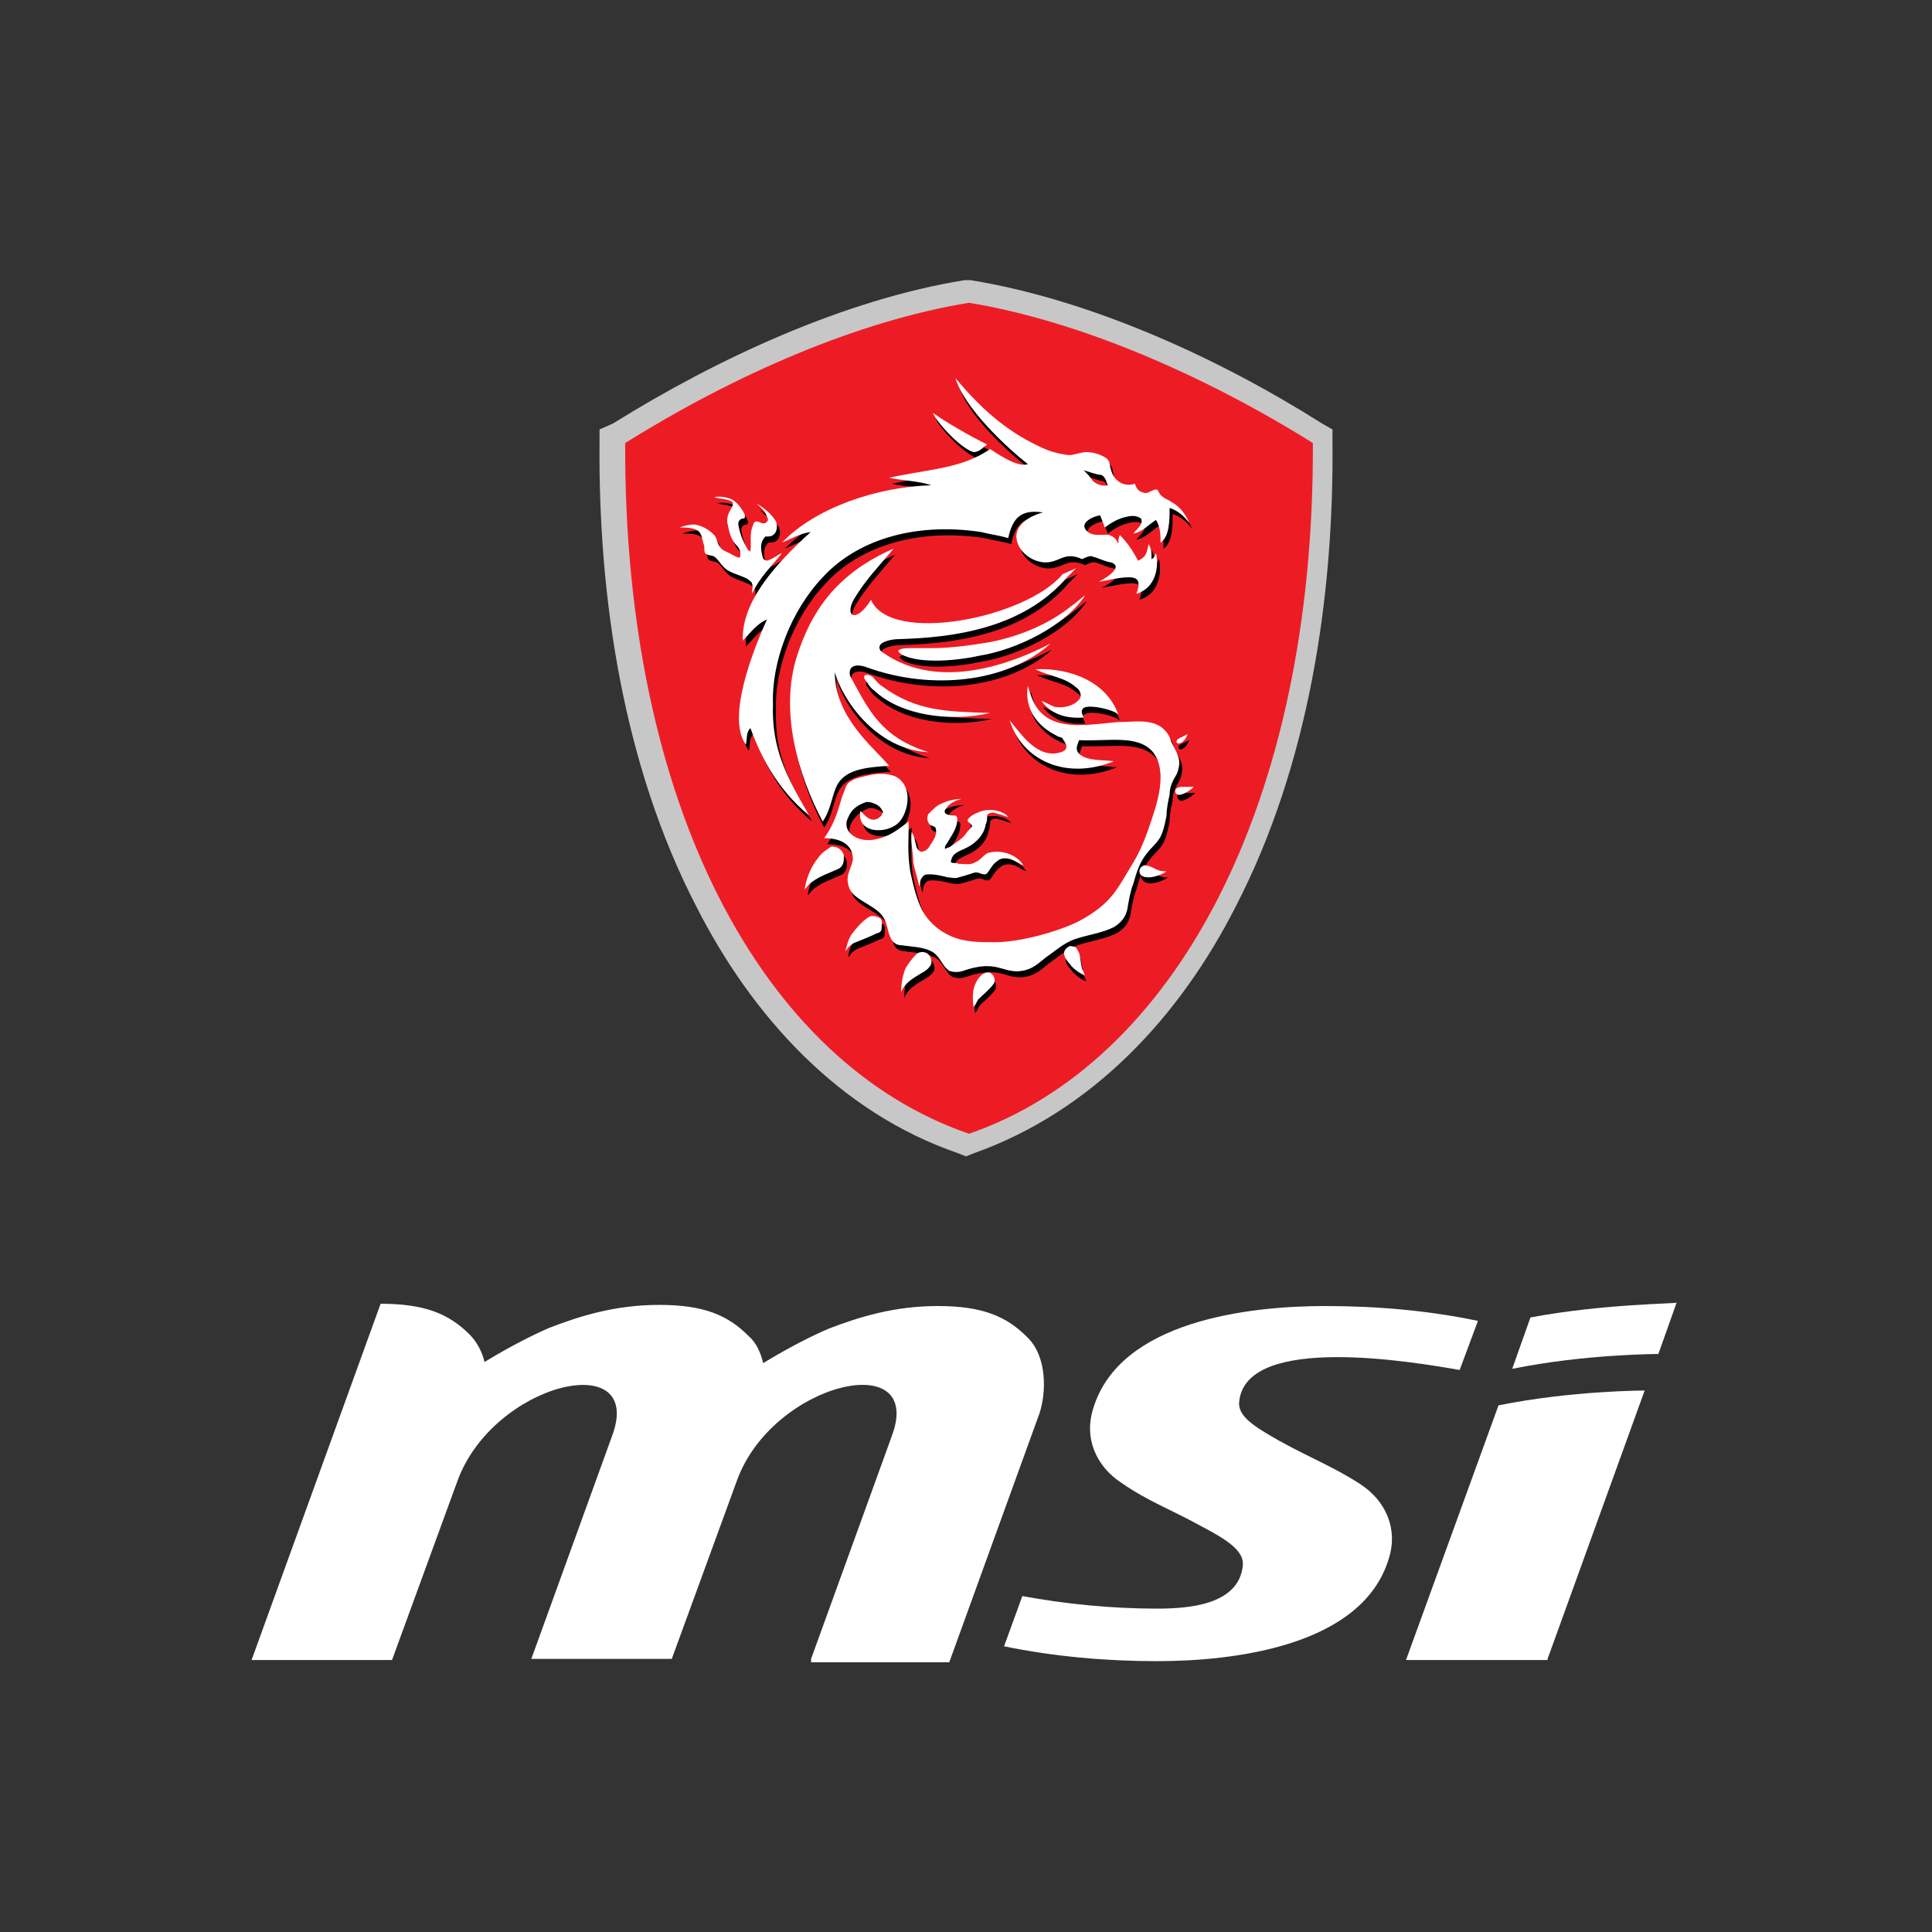 <?xml version="1.0" encoding="UTF-8" standalone="no"?>
<!-- Created with Inkscape (http://www.inkscape.org/) -->

<svg
   width="200mm"
   height="200mm"
   viewBox="0 0 200 200"
   version="1.1"
   id="svg1222"
   inkscape:version="1.1 (c68e22c387, 2021-05-23)"
   sodipodi:docname="MSI.svg"
   xmlns:inkscape="http://www.inkscape.org/namespaces/inkscape"
   xmlns:sodipodi="http://sodipodi.sourceforge.net/DTD/sodipodi-0.dtd"
   xmlns="http://www.w3.org/2000/svg"
   xmlns:svg="http://www.w3.org/2000/svg">
  <rect x="0" y="0" width="200" height="200" fill="#333333" stroke="none"/>
  <sodipodi:namedview
     inkscape:zoom="0.64"
     inkscape:cx="102.34375"
     inkscape:cy="653.90625"
     inkscape:window-width="1920"
     inkscape:window-height="1017"
     inkscape:window-x="-8"
     inkscape:window-y="-8"
     inkscape:window-maximized="1"
     inkscape:current-layer="layer1"
     pagecolor="#000000"
     inkscape:pageopacity="0"
     bordercolor="#ffffff"
     borderopacity="1"
     id="namedview2357"
     inkscape:pageshadow="2"
     inkscape:pagecheckerboard="0"
     inkscape:document-units="mm" />
  <defs
     id="defs2359" />
  <g
     inkscape:label="Capa 1"
     inkscape:groupmode="layer"
     id="layer1">
    <g
       id="g839"
       transform="matrix(0.106,0,0,0.106,-10.08,97.879)"
       style="fill:#ffffff">
      <path
         class="st0"
         d="m 1606.476,696.665 94.787,-262.059 c 0,0 -71.369,0 -142.738,14.497 l -90.327,248.677 h 138.278 z m -16.727,-333.428 -17.842,50.182 c 71.369,-14.497 142.739,-14.497 142.739,-14.497 l 17.842,-50.182 c 0,1.115 -71.369,1.115 -142.739,14.497 z"
         id="path4-3"
         inkscape:connector-curvature="0"
         style="clip-rule:evenodd;fill:#ffffff;fill-rule:evenodd;stroke-width:11.152"
         inkscape:export-filename="G:\Users\suitedoalex\sites\msi-logo-7.png"
         inkscape:export-xdpi="161.94522"
         inkscape:export-ydpi="161.94522" />
      <path
         class="st0"
         d="m 1093.509,635.332 c 42.376,7.806 86.981,12.267 131.587,12.267 30.109,0 79.175,-3.345 83.636,-41.26 2.23,-14.497 -14.497,-25.648 -40.145,-39.03 -30.109,-16.727 -52.412,-24.533 -78.06,-42.376 -25.648,-16.727 -36.8,-44.606 -27.879,-72.484 25.648,-85.866 151.66,-100.363 226.375,-100.363 51.297,0 101.478,4.461 149.429,14.497 l -17.842,47.951 c -44.606,-7.806 -207.417,-35.685 -215.223,30.109 -2.23,14.497 13.382,24.533 39.03,39.03 30.109,16.727 53.527,25.648 79.175,42.376 25.648,16.727 36.8,44.606 27.878,72.484 -25.648,85.866 -151.66,100.363 -226.374,100.363 -50.181,0 -100.363,-4.461 -149.429,-14.497 z"
         id="path6"
         inkscape:connector-curvature="0"
         style="clip-rule:evenodd;fill:#ffffff;fill-rule:evenodd;stroke-width:11.152"
         inkscape:export-filename="G:\Users\suitedoalex\sites\msi-logo-7.png"
         inkscape:export-xdpi="161.94522"
         inkscape:export-ydpi="161.94522" />
      <path
         class="st0"
         d="m 887.207,696.665 79.175,-218.568 c 31.224,-85.866 -117.09,-51.297 -151.66,44.606 l -63.563,173.963 v 0 H 613.996 L 693.172,478.096 C 724.396,392.23 576.082,426.799 541.512,523.817 L 477.949,697.78 H 340.786 L 466.797,349.854 c 43.491,0 66.909,10.036 86.981,30.109 6.691,6.691 12.267,16.727 14.497,26.763 25.648,-15.612 47.951,-26.763 63.563,-33.454 28.994,-11.151 63.563,-22.303 107.054,-22.303 43.491,0 66.909,10.036 86.981,30.109 7.806,6.691 12.267,16.727 14.497,26.763 25.648,-15.612 47.951,-26.763 63.563,-33.454 28.994,-11.151 63.563,-22.303 107.054,-22.303 43.491,0 66.909,10.036 86.981,30.109 20.073,18.957 18.957,54.642 12.267,74.715 l -88.097,243.102 H 887.207 Z"
         id="path8"
         inkscape:connector-curvature="0"
         style="clip-rule:evenodd;fill:#ffffff;fill-rule:evenodd;stroke-width:11.152"
         inkscape:export-filename="G:\Users\suitedoalex\sites\msi-logo-7.png"
         inkscape:export-xdpi="161.94522"
         inkscape:export-ydpi="161.94522" />
    </g>
    <g
       id="g834"
       transform="matrix(0.14,0,0,0.14,100.845,0.63)">
      <path
         class="st1"
         d="M -266.968,308.594 C -190.023,260.643 -96.351,217.152 -7.139,202.655 h 2.23 2.23 C 86.533,217.152 181.32,260.643 257.15,308.594 l 7.806,4.461 v 8.921 C 266.071,437.951 247.114,561.732 193.587,665.441 152.326,746.846 87.648,817.1 -0.449,848.324 l -5.576,2.23 -5.576,-2.23 C -99.696,818.215 -164.375,746.846 -205.635,665.441 -259.162,561.732 -278.12,437.951 -277.004,321.976 v -8.921 z"
         id="path10"
         inkscape:connector-curvature="0"
         style="clip-rule:evenodd;fill:#c7c7c7;fill-opacity:1;fill-rule:evenodd;stroke-width:11.152"
         inkscape:export-filename="G:\Users\suitedoalex\sites\msi-logo-5.png"
         inkscape:export-xdpi="415.78848"
         inkscape:export-ydpi="415.78848" />
      <path
         class="st2"
         d="m -258.047,323.091 c 80.29,-50.182 171.732,-90.327 254.253,-103.708 v 0 0 0 0 c 81.406,13.382 173.963,53.527 254.253,103.708 1.115,267.635 -102.593,458.325 -254.253,510.736 v 0 0 0 0 C -156.569,781.416 -259.162,590.726 -258.047,323.091 Z"
         id="path12"
         inkscape:connector-curvature="0"
         style="clip-rule:evenodd;fill:#ed1c24;fill-rule:evenodd;stroke-width:11.152"
         inkscape:export-filename="G:\Users\suitedoalex\sites\msi-logo-5.png"
         inkscape:export-xdpi="415.78848"
         inkscape:export-ydpi="415.78848" />
      <path
         class="st0"
         d="m 69.806,426.799 c -33.454,39.03 -86.981,44.606 -123.781,45.721 -4.461,0 -12.267,1.115 -14.497,4.461 -1.115,2.23 0,4.461 2.23,5.576 41.26,28.994 95.902,7.806 123.781,-6.691 -32.339,28.994 -88.096,34.569 -134.933,17.842 -5.576,-2.23 -10.036,-2.23 -12.267,0 -1.115,1.115 -2.23,4.461 0,7.806 13.382,24.533 22.303,43.491 56.872,54.642 -39.03,-2.23 -63.563,-39.03 -69.139,-59.103 0,33.454 28.994,55.757 40.145,69.139 -15.612,1.115 -31.224,2.23 -37.915,13.382 -4.461,7.806 -4.461,17.842 -11.151,27.879 -17.842,-33.454 -32.339,-81.406 -18.957,-122.666 10.036,-31.224 27.879,-60.218 71.369,-79.175 -11.151,13.382 -20.073,22.303 -28.994,36.8 -7.806,13.382 1.115,18.957 12.267,1.115 14.497,33.454 114.86,13.382 141.623,-18.957 l 10.036,-4.461 z M 6.242,721.198 c 1.115,-1.115 3.345,-2.23 5.576,-2.23 4.461,1.115 5.576,6.691 3.345,8.921 -3.345,4.46 -7.806,7.806 -11.151,11.151 -1.115,2.23 -2.23,4.461 -3.345,5.576 v 0 c -1.115,-7.806 -1.115,-16.727 5.576,-23.418 z m -46.836,-15.612 c 2.23,-2.23 6.691,-2.23 8.921,0 2.23,2.23 3.345,6.691 1.115,8.921 -2.23,3.345 -5.576,4.461 -8.921,6.691 -5.576,3.345 -10.036,6.691 -12.267,12.267 0,-6.691 1.115,-12.267 3.345,-17.842 2.23,-3.345 4.461,-6.691 7.806,-10.036 z m 111.514,-5.576 c 1.115,-1.115 3.345,0 4.461,0 2.23,1.115 2.23,3.345 3.345,4.461 1.115,4.461 1.115,7.806 2.23,12.267 1.115,1.115 1.115,3.345 2.23,4.461 -3.345,-1.115 -6.691,-3.345 -10.036,-6.691 -2.23,-3.345 -5.576,-5.576 -5.576,-10.036 0,-1.115 1.115,-3.345 3.345,-4.461 z M -75.163,677.707 c 2.23,-1.115 5.576,0 7.806,1.115 2.23,2.23 1.115,4.461 1.115,7.806 0,2.23 -2.23,3.345 -3.345,3.345 -4.461,2.23 -10.036,4.461 -15.612,6.691 -3.345,1.115 -5.576,3.345 -7.806,6.691 0,-4.461 2.23,-8.921 4.461,-12.267 2.23,-4.461 6.691,-10.036 13.382,-13.382 z M 123.333,644.253 c 0,-2.23 1.115,-3.345 3.345,-4.461 4.461,0 6.691,2.23 10.036,3.345 2.23,1.115 4.461,1.115 6.691,1.115 -3.345,2.23 -8.921,4.461 -13.382,4.461 -2.23,0 -5.576,-1.115 -6.691,-4.461 z M -104.157,626.41 c 1.115,-1.115 3.345,0 4.461,0 3.345,1.115 5.576,4.461 5.576,6.691 0,3.345 0,6.691 -3.345,8.921 -6.691,3.345 -14.497,5.576 -20.073,10.036 -2.23,1.115 -3.345,3.345 -5.576,5.576 1.115,-7.806 4.461,-16.727 10.036,-23.418 1.115,-3.345 5.576,-5.576 8.921,-7.806 z m 82.521,-32.339 c 4.461,-2.23 10.036,-3.345 14.497,-3.345 -4.461,1.115 -8.921,3.345 -11.151,6.691 -1.115,1.115 -2.23,3.345 0,4.461 2.23,1.115 4.461,1.115 6.691,1.115 2.23,1.115 1.115,3.345 1.115,5.576 -1.115,5.576 -4.461,10.036 -7.806,15.612 -1.115,1.115 -1.115,2.23 -1.115,3.345 1.115,0 2.23,-1.115 3.345,-1.115 4.461,-3.345 8.921,-5.576 12.267,-10.036 1.115,-2.23 3.345,-3.345 4.461,-5.576 0,-2.23 -3.345,-2.23 -3.345,-4.461 1.115,-2.23 4.461,-4.461 7.806,-5.576 6.691,-3.345 17.842,-2.23 22.303,3.345 -3.345,-1.115 -6.691,-2.23 -11.151,-3.345 -2.23,0 -4.461,1.115 -4.461,2.23 0,2.23 0,4.461 -1.115,6.691 -1.115,7.806 -7.806,14.497 -15.612,17.842 -2.23,1.115 -5.576,2.23 -7.806,4.461 -1.115,1.115 -2.23,3.345 -2.23,5.576 2.23,1.115 3.345,0 5.576,1.115 4.461,0 8.921,1.115 12.267,-1.115 3.345,-1.115 5.576,-4.461 8.921,-6.691 10.036,-3.345 22.303,1.115 26.763,8.921 -3.345,-1.115 -5.576,-3.345 -8.921,-4.461 -3.345,-1.115 -7.806,-1.115 -10.036,1.115 -3.345,2.23 -4.461,4.461 -6.691,7.806 -1.115,1.115 -1.115,2.23 -3.345,2.23 -2.23,0 -4.461,-2.23 -7.806,-1.115 -3.345,1.115 -6.691,2.23 -11.151,3.345 -2.23,1.115 -5.576,0 -7.806,0 -4.461,-1.115 -8.921,-2.23 -13.382,-2.23 -2.23,0 -4.461,0 -5.576,2.23 -2.23,2.23 -1.115,4.461 -2.23,6.691 -1.115,-5.576 -3.345,-12.267 -4.461,-17.842 0,-7.806 -2.23,-15.612 -1.115,-22.303 2.23,3.345 2.23,6.691 3.345,10.036 0,1.115 1.115,3.345 3.345,4.461 3.345,0 5.576,-2.23 6.691,-4.461 2.23,-3.345 5.576,-7.806 4.461,-12.267 0,-2.23 -3.345,-2.23 -4.461,-3.345 -2.23,-2.23 -2.23,-5.576 -1.115,-7.806 3.345,-4.461 6.691,-6.691 10.036,-7.806 z M 150.096,584.035 c 0,-1.115 2.23,-2.23 4.461,-2.23 3.345,0 6.691,0 8.921,0 -2.23,2.23 -5.576,4.461 -8.921,5.576 -2.23,1.115 -4.461,-1.115 -4.461,-3.345 z m 2.23,-37.915 c 2.23,-1.115 4.461,-2.23 6.691,-3.345 -1.115,2.23 -2.23,5.576 -5.576,6.691 -2.23,1.115 -3.345,-2.23 -1.115,-3.345 z M 41.927,507.09 c 3.345,12.267 7.806,22.303 21.188,26.763 13.382,4.461 31.224,1.115 45.721,0 11.151,0 22.303,-2.23 31.224,3.345 4.461,3.345 6.691,6.691 7.806,11.151 2.23,4.461 4.461,7.806 5.576,12.267 1.115,3.345 0,7.806 -1.115,11.151 -3.345,5.576 -5.576,10.036 -5.576,15.612 -1.115,5.576 -2.23,10.036 -2.23,15.612 -1.115,5.576 -2.23,11.151 -4.461,15.612 -2.23,4.461 -6.691,7.806 -10.036,12.267 -5.576,6.691 -7.806,14.497 -10.036,22.303 -2.23,5.576 -3.345,12.267 -4.461,18.957 -1.115,5.576 -4.461,10.036 -10.036,13.382 -8.921,4.461 -18.957,5.576 -28.994,8.921 -8.921,3.345 -14.497,8.921 -21.188,13.382 -5.576,4.461 -10.036,8.921 -17.842,10.036 -14.497,2.23 -17.842,-8.921 -43.491,0 -3.345,1.115 -6.691,1.115 -10.036,0 -5.576,-3.345 -6.691,-11.151 -13.382,-14.497 -6.691,-3.345 -14.497,-3.345 -22.303,-4.461 -3.345,0 -6.691,-2.23 -7.806,-5.576 -2.23,-4.461 -2.23,-8.921 -4.461,-13.382 -4.461,-10.036 -21.188,-13.382 -25.648,-22.303 -4.461,-10.036 1.115,-14.497 2.23,-22.303 0,-10.036 -7.806,-15.612 -21.188,-15.612 7.806,-11.151 10.036,-20.073 13.382,-31.224 2.23,-4.461 2.23,-8.921 6.691,-11.151 3.345,-2.23 10.036,-3.345 14.497,-4.461 5.576,-1.115 12.267,-1.115 17.842,1.115 13.382,6.691 10.036,25.648 3.345,33.454 -8.921,10.036 -32.339,8.921 -28.994,-7.806 4.461,4.461 8.921,10.036 15.612,3.345 0,-1.115 1.115,-2.23 1.115,-2.23 -1.115,-3.345 -3.345,-5.576 -6.691,-6.691 -2.23,-1.115 -4.461,-1.115 -5.576,-1.115 -6.691,2.23 -11.151,6.691 -13.382,11.151 -5.576,10.036 5.576,18.957 18.957,16.727 12.267,-2.23 17.842,-7.806 25.648,-13.382 0,13.382 -1.115,22.303 1.115,36.8 2.23,10.036 4.461,20.073 8.921,28.994 4.461,7.806 11.151,14.497 21.188,18.957 10.036,4.461 21.188,4.461 32.339,4.461 18.957,0 46.836,-7.806 62.448,-15.612 24.533,-13.382 27.879,-23.418 40.145,-43.491 5.576,-8.921 10.036,-21.188 13.382,-31.224 3.345,-10.036 6.691,-21.188 6.691,-31.224 0,-8.921 -2.23,-14.497 -5.576,-18.957 -11.151,-13.382 -33.454,-7.806 -54.642,-8.921 -1.115,3.345 -3.345,6.691 0,10.036 5.576,5.576 17.842,4.461 25.648,5.576 -35.685,14.497 -68.024,-1.115 -76.945,-30.109 7.806,8.921 20.073,28.994 37.915,23.418 6.691,-2.23 3.345,-6.691 1.115,-10.036 0,-1.115 -3.345,-1.115 -4.461,-2.23 -17.842,-8.921 -24.533,-23.418 -21.188,-36.8 z m -115.975,-6.691 c 2.23,2.23 3.345,4.461 6.691,6.691 25.648,18.957 47.951,18.957 80.29,20.073 -28.994,6.691 -65.794,2.23 -85.866,-16.727 -3.345,-2.23 -4.461,-5.576 -6.691,-7.806 -1.115,-4.461 2.23,-4.461 5.576,-2.23 z m 120.436,-5.576 c 25.648,-1.115 52.412,8.921 61.333,33.454 -3.345,-3.345 -17.842,-6.691 -23.418,-5.576 -1.115,0 -3.345,1.115 -3.345,2.23 -1.115,2.23 1.115,4.461 1.115,5.576 -14.497,1.115 -24.533,-3.345 -31.224,-12.267 3.345,1.115 6.691,3.345 10.036,4.461 6.691,1.115 14.497,-1.115 17.842,-5.576 2.23,-2.23 1.115,-6.691 -2.23,-8.921 -8.921,-7.806 -17.842,-7.806 -30.109,-13.382 z m 26.763,-46.836 c 3.345,-2.23 6.691,-5.576 10.036,-7.806 -14.497,22.303 -50.182,40.145 -78.06,44.606 -14.497,3.345 -44.606,6.691 -57.988,-1.115 -1.115,-1.115 -3.345,-2.23 -1.115,-3.345 2.23,-1.115 5.576,-1.115 7.806,-1.115 5.576,0 11.151,0 16.727,0 13.382,0 28.994,-2.23 42.376,-4.461 22.303,-4.461 43.491,-13.382 60.218,-26.763 z M -190.023,367.697 c 4.461,-1.115 8.921,0 12.267,1.115 4.461,2.23 6.691,5.576 8.921,8.921 1.115,2.23 2.23,3.345 1.115,5.576 -1.115,0 -2.23,0 -3.345,1.115 -1.115,1.115 -1.115,2.23 -1.115,3.345 1.115,6.691 3.345,12.267 6.691,17.842 0,1.115 1.115,1.115 2.23,2.23 1.115,-6.691 -1.115,-13.382 2.23,-20.073 0,-1.115 1.115,-2.23 2.23,-2.23 2.23,0 4.461,2.23 6.691,1.115 2.23,-1.115 2.23,-3.345 1.115,-4.461 -1.115,-4.461 -4.461,-6.691 -7.806,-10.036 5.576,3.345 11.151,7.806 14.497,13.382 1.115,3.345 1.115,7.806 -2.23,10.036 -1.115,1.115 -3.345,1.115 -5.576,1.115 -4.461,4.461 -3.345,10.036 -2.23,14.497 0,1.115 1.115,3.345 3.345,3.345 4.461,-1.115 7.806,-4.461 11.151,-5.576 -8.921,11.151 -15.612,16.727 -22.303,30.109 0,-2.23 1.115,-5.576 0,-7.806 0,-1.115 -2.23,-2.23 -3.345,-3.345 -4.461,-2.23 -8.921,-3.345 -13.382,-5.576 -4.461,-2.23 -6.691,-6.691 -10.036,-10.036 -2.23,-2.23 -5.576,-1.115 -7.806,-3.345 -1.115,-2.23 0,-4.461 -1.115,-6.691 -1.115,-3.345 -1.115,-7.806 -4.461,-10.036 -3.345,-2.23 -8.921,-2.23 -13.382,-2.23 v 0 c 3.345,-1.115 6.691,-2.23 11.151,-2.23 6.691,1.115 11.151,4.461 14.497,7.806 2.23,2.23 2.23,6.691 4.461,8.921 1.115,2.23 4.461,3.345 6.691,4.461 2.23,1.115 5.576,3.345 7.806,3.345 1.115,-3.345 0,-6.691 -2.23,-8.921 -4.461,-4.461 -5.576,-10.036 -6.691,-15.612 -1.115,-3.345 0,-7.806 2.23,-11.151 1.115,-2.23 2.23,-3.345 1.115,-5.576 -4.461,-2.23 -8.921,-2.23 -13.382,-3.345 z m 161.696,-62.448 c 11.151,7.806 26.763,16.727 40.145,23.418 -3.345,2.23 -5.576,5.576 -10.036,5.576 -8.921,-3.345 -26.763,-21.188 -30.109,-28.994 z m 16.727,-25.648 v 0 c 17.842,21.188 35.685,37.915 61.333,50.182 6.691,3.345 13.382,5.576 22.303,6.691 4.461,0 8.921,-2.23 13.382,-2.23 5.576,0 11.151,2.23 14.497,4.461 1.115,1.115 2.23,2.23 2.23,3.345 1.115,5.576 2.23,11.151 7.806,14.497 3.345,2.23 7.806,2.23 11.151,1.115 1.115,3.345 2.23,5.576 6.691,6.691 3.345,1.115 6.691,-3.345 10.036,-2.23 1.115,2.23 2.23,4.461 4.461,5.576 1.115,1.115 4.461,2.23 5.576,3.345 6.691,3.345 11.151,10.036 13.382,15.612 -3.345,-4.461 -7.806,-8.921 -14.497,-11.151 0,8.921 0,21.188 -6.691,25.648 0,-5.576 0,-11.151 -3.345,-16.727 -5.576,3.345 -10.036,8.921 -16.727,10.036 2.23,-3.345 7.806,-6.691 5.576,-11.151 -3.345,-2.23 -6.691,-2.23 -11.151,-1.115 -5.576,1.115 -11.151,4.461 -15.612,7.806 -1.115,-3.345 -2.23,-5.576 -3.345,-8.921 -3.345,0 -14.497,4.461 -11.151,10.036 4.461,6.691 13.382,3.345 17.842,4.461 3.345,1.115 5.576,3.345 6.691,6.691 0,-2.23 0,-4.461 1.115,-6.691 5.576,5.576 10.036,12.267 13.382,18.957 5.576,-2.23 6.691,-5.576 7.806,-12.267 2.23,3.345 2.23,6.691 2.23,11.151 1.115,-1.115 2.23,-2.23 3.345,-4.461 2.23,10.036 0,25.648 -14.497,30.109 2.23,-6.691 3.345,-12.267 -5.576,-12.267 -6.691,0 -15.612,2.23 -22.303,3.345 2.23,-1.115 14.497,-7.806 12.267,-12.267 -1.115,-1.115 -2.23,-2.23 -4.461,-2.23 -4.461,-1.115 -8.921,-3.345 -13.382,-4.461 -2.23,0 -4.461,1.115 -6.691,2.23 -12.267,-5.576 -15.612,1.115 -24.533,2.23 -7.806,1.115 -16.727,-3.345 -21.188,-10.036 -8.921,-14.497 4.461,-23.418 16.727,-26.763 -15.612,-2.23 -22.303,3.345 -25.648,18.957 -7.806,-2.23 -11.151,-2.23 -20.073,-4.461 -52.412,-7.806 -93.672,7.806 -117.09,33.454 -23.418,24.533 -37.915,62.448 -36.8,93.672 -1.115,33.454 10.036,53.527 26.763,82.521 -25.648,-21.188 -36.8,-46.836 -43.491,-64.678 -3.345,3.345 -2.23,7.806 -3.345,12.267 -14.497,-20.073 5.576,-70.254 15.612,-92.557 -7.806,3.345 -12.267,10.036 -17.842,15.612 -1.115,-28.994 24.533,-56.872 50.182,-80.29 -7.806,1.115 -13.382,4.461 -21.188,7.806 24.533,-25.648 70.254,-41.26 110.399,-42.376 -10.036,-3.345 -21.188,-3.345 -31.224,-5.576 31.224,-6.691 53.527,-6.691 74.715,-21.188 10.036,6.691 21.188,13.382 27.879,11.151 -15.612,-12.267 -47.951,-41.26 -53.527,-63.563 z m 93.672,68.024 c 2.23,2.23 4.461,4.461 6.691,7.806 2.23,2.23 6.691,4.461 11.151,3.345 -1.115,-2.23 -1.115,-4.461 -3.345,-6.691 -1.115,-1.115 -2.23,-1.115 -3.345,-1.115 -3.345,-1.115 -6.691,-2.23 -11.151,-3.345 z"
         id="path14"
         inkscape:connector-curvature="0"
         style="clip-rule:evenodd;fill-rule:evenodd;stroke-width:11.152"
         inkscape:export-filename="G:\Users\suitedoalex\sites\msi-logo-5.png"
         inkscape:export-xdpi="415.78848"
         inkscape:export-ydpi="415.78848" />
      <path
         class="st3"
         d="m 68.69,422.339 c -33.454,39.03 -86.981,44.606 -123.781,45.721 -4.461,0 -12.267,1.115 -14.497,4.461 -1.115,2.23 0,4.461 2.23,5.576 41.26,28.994 95.902,7.806 123.781,-6.691 -32.339,28.994 -88.096,34.569 -134.933,17.842 -5.576,-2.23 -10.036,-2.23 -12.267,0 -1.115,1.115 -2.23,4.461 0,7.806 13.382,24.533 22.303,43.491 56.872,54.642 -39.03,-2.23 -63.563,-39.03 -69.139,-59.103 0,33.454 28.994,55.757 40.145,69.139 -15.612,1.115 -31.224,2.23 -37.915,13.382 -4.461,7.806 -4.461,17.842 -11.151,27.879 -17.842,-33.454 -32.339,-81.406 -18.957,-122.666 10.036,-31.224 27.879,-60.218 71.369,-79.175 -11.151,13.382 -20.073,22.303 -28.994,36.8 -7.806,13.382 1.115,18.957 12.267,1.115 14.497,33.454 114.86,13.382 141.623,-18.957 l 10.036,-4.461 z m -63.563,294.398 c 1.115,-1.115 3.345,-2.23 5.576,-2.23 4.461,1.115 5.576,6.691 3.345,8.921 -3.345,4.461 -7.806,7.806 -11.151,11.151 -1.115,2.23 -2.23,4.461 -3.345,5.576 v 0 C -1.564,732.349 -1.564,723.428 5.127,716.737 Z m -47.951,-15.612 c 2.23,-2.23 6.691,-2.23 8.921,0 2.23,2.23 3.345,6.691 1.115,8.921 -2.23,3.345 -5.576,4.461 -8.921,6.691 -5.576,3.345 -10.036,6.691 -12.267,12.267 0,-6.691 1.115,-12.267 3.345,-17.842 2.23,-3.345 4.461,-6.691 7.806,-10.036 z m 112.63,-5.576 c 1.115,-1.115 3.345,0 4.461,0 2.23,1.115 2.23,3.345 3.345,4.461 1.115,4.461 1.115,7.806 2.23,12.267 1.115,1.115 1.115,3.345 2.23,4.461 -3.345,-1.115 -6.691,-3.345 -10.036,-6.691 -2.23,-3.345 -5.576,-5.576 -5.576,-10.036 0,-1.115 1.115,-3.345 3.345,-4.461 z m -147.199,-22.303 c 2.23,-1.115 5.576,0 7.806,1.115 2.23,2.23 1.115,4.461 1.115,7.806 0,2.23 -2.23,3.345 -3.345,3.345 -4.461,2.23 -10.036,4.461 -15.612,6.691 -3.345,1.115 -5.576,3.345 -7.806,6.691 1.115,-4.461 2.23,-8.921 4.461,-12.267 3.345,-4.461 7.806,-10.036 13.382,-13.382 z M 122.217,639.792 c 0,-2.23 1.115,-3.345 3.345,-4.461 4.461,0 6.691,2.23 10.036,3.345 2.23,1.115 4.461,1.115 6.691,1.115 -3.345,2.23 -8.921,4.461 -13.382,4.461 -3.345,0 -6.691,-1.115 -6.691,-4.461 z m -228.605,-17.842 c 1.115,-1.115 3.345,0 4.461,0 3.345,1.115 5.576,4.461 5.576,6.691 0,3.345 0,6.691 -3.345,8.921 -6.691,3.345 -14.497,5.576 -20.073,10.036 -2.23,1.115 -3.345,3.345 -5.576,5.576 1.115,-7.806 4.461,-16.727 10.036,-23.418 2.23,-3.345 5.576,-5.576 8.921,-7.806 z m 82.521,-32.339 c 4.461,-2.23 10.036,-3.345 14.497,-3.345 -4.461,1.115 -8.921,3.345 -11.151,6.691 -1.115,1.115 -2.23,3.345 0,4.461 2.23,1.115 4.461,1.115 6.691,1.115 2.23,1.115 1.115,3.345 1.115,5.576 -1.115,5.576 -4.461,10.036 -7.806,15.612 -1.115,1.115 -1.115,2.23 -1.115,3.345 1.115,0 2.23,-1.115 3.345,-1.115 4.461,-3.345 8.921,-5.576 12.267,-10.036 1.115,-2.23 3.345,-3.345 4.461,-5.576 0,-2.23 -3.345,-2.23 -3.345,-4.461 1.115,-2.23 4.461,-4.461 7.806,-5.576 6.691,-3.345 17.842,-2.23 22.303,3.345 -3.345,-1.115 -6.691,-2.23 -11.151,-3.345 -2.23,0 -4.461,1.115 -4.461,2.23 0,2.23 0,4.461 -1.115,6.691 -1.115,7.806 -7.806,14.497 -15.612,17.842 -2.23,1.115 -5.576,2.23 -7.806,4.461 -1.115,1.115 -2.23,3.345 -2.23,5.576 2.23,1.115 3.345,0 5.576,1.115 4.461,0 8.921,1.115 12.267,-1.115 3.345,-1.115 5.576,-4.461 8.921,-6.691 10.036,-3.345 22.303,1.115 26.763,8.921 -3.345,-1.115 -5.576,-3.345 -8.921,-4.461 -3.345,-1.115 -7.806,-1.115 -10.036,1.115 -3.345,2.23 -4.461,4.461 -6.691,7.806 -1.115,1.115 -1.115,2.23 -3.345,2.23 -2.23,0 -4.461,-2.23 -7.806,-1.115 -3.345,1.115 -6.691,2.23 -11.151,3.345 -2.23,1.115 -5.576,0 -7.806,0 -4.461,-1.115 -8.921,-2.23 -13.382,-2.23 -2.23,0 -4.461,0 -5.576,2.23 -2.23,2.23 -1.115,4.461 -2.23,6.691 -1.115,-5.576 -3.345,-12.267 -4.461,-17.842 0,-7.806 -2.23,-15.612 -1.115,-22.303 2.23,3.345 2.23,6.691 3.345,10.036 0,1.115 1.115,3.345 3.345,4.461 3.345,0 5.576,-2.23 6.691,-4.461 2.23,-3.345 5.576,-7.806 4.461,-12.267 0,-2.23 -3.345,-2.23 -4.461,-3.345 -2.23,-2.23 -2.23,-5.576 -1.115,-7.806 4.461,-4.461 6.691,-6.691 10.036,-7.806 z m 172.847,-10.036 c 0,-1.115 2.23,-2.23 4.461,-2.23 3.345,0 6.691,0 8.921,0 -2.23,2.23 -5.576,4.461 -8.921,5.576 -3.345,1.115 -5.576,-1.115 -4.461,-3.345 z m 2.23,-37.915 c 2.23,-1.115 4.461,-2.23 6.691,-3.345 -1.115,2.23 -2.23,5.576 -5.576,6.691 -3.345,1.115 -3.345,-2.23 -1.115,-3.345 z M 39.697,502.629 c 3.345,12.267 7.806,22.303 21.188,26.763 13.382,4.461 31.224,1.115 45.721,0 11.151,0 22.303,-2.23 31.224,3.345 4.461,3.345 6.691,6.691 7.806,11.151 2.23,4.461 4.461,7.806 5.576,12.267 1.115,3.345 0,7.806 -1.115,11.151 -3.345,5.576 -5.576,10.036 -5.576,15.612 -1.115,5.576 -2.23,10.036 -2.23,15.612 -1.115,5.576 -2.23,11.151 -4.461,15.612 -2.23,4.461 -6.691,7.806 -10.036,12.267 -5.576,6.691 -7.806,14.497 -10.036,22.303 -2.23,5.576 -3.345,12.267 -4.461,18.957 -1.115,5.576 -4.461,10.036 -10.036,13.382 -8.921,4.461 -18.957,5.576 -28.994,8.921 -8.921,3.345 -14.497,8.921 -21.188,13.382 -5.576,4.46 -10.036,8.921 -17.842,10.036 -14.497,2.23 -17.842,-8.921 -43.491,0 -3.345,1.115 -6.691,1.115 -10.036,0 -5.576,-3.345 -6.691,-11.152 -13.382,-14.497 -6.691,-3.345 -14.497,-3.345 -22.303,-4.461 -3.345,0 -6.691,-2.23 -7.806,-5.576 -2.23,-4.461 -2.23,-8.921 -4.461,-13.382 -4.461,-10.036 -21.188,-13.382 -25.648,-22.303 -4.461,-10.036 1.115,-14.497 2.23,-22.303 0,-10.036 -7.806,-15.612 -21.188,-15.612 7.806,-11.151 10.036,-20.073 13.382,-31.224 2.23,-4.461 2.23,-8.921 6.691,-11.151 3.345,-2.23 10.036,-3.345 14.497,-4.461 5.576,-1.115 12.267,-1.115 17.842,1.115 13.382,6.691 10.036,25.648 3.345,33.454 -8.921,10.036 -32.339,8.921 -28.994,-7.806 4.461,4.461 8.921,10.036 15.612,3.345 0,-1.115 1.115,-2.23 1.115,-2.23 -1.115,-3.345 -3.345,-5.576 -6.691,-6.691 -2.23,-1.115 -4.461,-1.115 -5.576,-1.115 -6.691,2.23 -11.151,5.576 -13.382,11.151 -5.576,10.036 5.576,18.957 18.957,16.727 12.267,-2.23 17.842,-7.806 25.648,-13.382 0,13.382 -1.115,22.303 1.115,36.8 2.23,10.036 4.461,20.073 8.921,28.994 4.461,7.806 11.151,14.497 21.188,18.957 10.036,4.461 21.188,4.461 32.339,4.461 18.957,0 46.836,-7.806 62.448,-15.612 24.533,-13.382 27.879,-23.418 40.145,-43.491 5.576,-8.921 10.036,-21.188 13.382,-31.224 3.345,-10.036 6.691,-21.188 6.691,-31.224 0,-8.921 -2.23,-14.497 -5.576,-18.957 -11.151,-13.382 -33.454,-7.806 -54.642,-8.921 -1.115,3.345 -3.345,6.691 0,10.036 5.576,5.576 17.842,4.461 25.648,5.576 -35.685,14.497 -68.024,-1.115 -76.945,-30.109 7.806,8.921 20.073,28.994 37.915,23.418 6.691,-2.23 3.345,-6.691 1.115,-10.036 0,-1.115 -3.345,-1.115 -4.461,-2.23 -17.842,-8.921 -23.418,-23.418 -21.188,-36.8 z m -114.86,-6.691 c 2.23,2.23 3.345,4.461 6.691,6.691 25.648,18.957 47.951,18.957 80.29,20.073 -28.994,6.691 -65.794,2.23 -85.866,-16.727 -3.345,-2.23 -4.461,-5.576 -6.691,-7.806 -2.23,-4.461 2.23,-4.461 5.576,-2.23 z m 120.436,-5.576 c 25.648,-1.115 52.412,8.921 61.333,33.454 -3.345,-3.345 -17.842,-6.691 -23.418,-5.576 -1.115,0 -3.345,1.115 -3.345,2.23 -1.115,2.23 1.115,4.461 1.115,5.576 -14.497,1.115 -24.533,-3.345 -31.224,-12.267 3.345,1.115 6.691,3.345 10.036,4.461 6.691,1.115 14.497,-1.115 17.842,-5.576 2.23,-2.23 1.115,-6.691 -2.23,-8.921 -8.921,-7.806 -18.957,-7.806 -30.109,-13.382 z m 26.763,-46.836 c 3.345,-2.23 6.691,-5.576 10.036,-7.806 -14.497,22.303 -50.182,40.145 -78.06,44.606 -14.497,3.345 -44.606,6.691 -57.988,-1.115 -1.115,-1.115 -3.345,-2.23 -1.115,-3.345 2.23,-1.115 5.576,-1.115 7.806,-1.115 5.576,0 11.151,0 16.727,0 13.382,0 28.994,-2.23 42.376,-4.461 22.303,-4.461 43.491,-13.382 60.218,-26.763 z M -192.253,363.236 c 4.461,-1.115 8.921,0 12.267,1.115 4.461,2.23 6.691,5.576 8.921,8.921 1.115,2.23 2.23,3.345 1.115,5.576 -1.115,0 -2.23,0 -3.345,1.115 -1.115,1.115 -1.115,2.23 -1.115,3.345 1.115,6.691 3.345,12.267 6.691,17.842 0,1.115 1.115,1.115 2.23,2.23 1.115,-6.691 -1.115,-13.382 2.23,-20.073 0,-1.115 1.115,-2.23 2.23,-2.23 2.23,0 4.461,2.23 6.691,1.115 2.23,-1.115 2.23,-3.345 1.115,-4.461 -1.115,-4.461 -4.461,-6.691 -7.806,-10.036 5.576,3.345 11.151,7.806 14.497,13.382 1.115,3.345 1.115,7.806 -2.23,10.036 -1.115,1.115 -3.345,1.115 -5.576,1.115 -4.461,4.461 -3.345,10.036 -2.23,14.497 0,1.115 1.115,3.345 3.345,3.345 4.461,-1.115 7.806,-4.461 11.151,-5.576 -8.921,11.151 -15.612,16.727 -22.303,30.109 0,-2.23 1.115,-5.576 0,-7.806 0,-1.115 -2.23,-2.23 -3.345,-3.345 -4.461,-2.23 -8.921,-3.345 -13.382,-5.576 -4.461,-2.23 -6.691,-6.691 -10.036,-10.036 -2.23,-2.23 -5.576,-1.115 -7.806,-3.345 -1.115,-2.23 0,-4.461 -1.115,-6.691 -1.115,-3.345 -1.115,-7.806 -4.461,-10.036 -3.345,-2.23 -8.921,-2.23 -13.382,-2.23 v 0 c 3.345,-1.115 6.691,-2.23 11.151,-2.23 6.691,1.115 11.151,4.461 14.497,7.806 2.23,2.23 2.23,6.691 4.461,8.921 1.115,2.23 4.461,3.345 6.691,4.461 2.23,1.115 5.576,3.345 7.806,3.345 1.115,-3.345 0,-6.691 -2.23,-8.921 -4.461,-4.461 -5.576,-10.036 -6.691,-15.612 -1.115,-3.345 0,-7.806 2.23,-11.151 1.115,-2.23 2.23,-3.345 1.115,-5.576 -3.345,-2.23 -8.921,-2.23 -13.382,-3.345 z m 161.696,-62.448 c 11.151,7.806 26.763,16.727 40.145,23.418 -3.345,2.23 -5.576,5.576 -10.036,5.576 C -9.37,327.552 -27.212,308.594 -30.557,300.788 Z m 16.727,-25.648 v 0 c 17.842,21.188 35.685,37.915 61.333,50.182 6.691,3.345 13.382,5.576 22.303,6.691 4.461,0 8.921,-2.23 13.382,-2.23 5.576,0 11.151,2.23 14.497,4.461 1.115,1.115 2.23,2.23 2.23,3.345 1.115,5.576 2.23,11.151 7.806,14.497 3.345,2.23 7.806,2.23 11.151,1.115 1.115,3.345 2.23,5.576 6.691,6.691 3.345,1.115 6.691,-3.345 10.036,-2.23 1.115,2.23 2.23,4.461 4.461,5.576 1.115,1.115 4.461,2.23 5.576,3.345 6.691,3.345 11.151,10.036 13.382,15.612 -3.345,-4.461 -7.806,-8.921 -14.497,-11.151 0,8.921 0,21.188 -6.691,25.648 0,-5.576 0,-11.151 -3.345,-16.727 -5.576,3.345 -10.036,8.921 -16.727,10.036 2.23,-3.345 7.806,-6.691 5.576,-11.151 -3.345,-2.23 -6.691,-2.23 -11.151,-1.115 -5.576,1.115 -11.151,4.461 -15.612,7.806 -1.115,-3.345 -2.23,-5.576 -3.345,-8.921 -3.345,0 -14.497,4.461 -11.151,10.036 4.461,6.691 13.382,3.345 17.842,4.461 3.345,1.115 5.576,3.345 6.691,6.691 0,-2.23 0,-4.461 1.115,-6.691 5.576,5.576 10.036,12.267 13.382,18.957 5.576,-2.23 6.691,-5.576 7.806,-12.267 2.23,3.345 2.23,6.691 2.23,11.151 2.23,-1.115 2.23,-2.23 3.345,-4.461 2.23,10.036 0,25.648 -14.497,30.109 2.23,-6.691 3.345,-12.267 -5.576,-12.267 -6.691,0 -15.612,2.23 -22.303,3.345 2.23,-1.115 14.497,-7.806 12.267,-12.267 -1.115,-1.115 -2.23,-2.23 -4.461,-2.23 -4.461,-1.115 -8.921,-3.345 -13.382,-4.461 -2.23,0 -4.461,1.115 -6.691,2.23 -12.267,-5.576 -15.612,1.115 -24.533,2.23 -7.806,1.115 -16.727,-3.345 -21.188,-10.036 -8.921,-14.497 4.461,-23.418 16.727,-26.763 -15.612,-2.23 -22.303,3.345 -25.648,18.957 -7.806,-2.23 -11.151,-2.23 -20.073,-4.461 -52.412,-7.806 -93.672,7.806 -117.09,33.454 -23.418,24.533 -37.915,62.448 -36.8,93.672 -1.115,33.454 10.036,53.527 26.763,82.521 -25.648,-21.188 -36.8,-46.836 -43.491,-64.678 -3.345,3.345 -2.23,7.806 -3.345,12.267 -14.497,-20.073 5.576,-70.254 15.612,-92.557 -7.806,3.345 -12.267,10.036 -17.842,15.612 -1.115,-28.994 24.533,-56.872 50.182,-80.29 -7.806,1.115 -13.382,4.461 -21.188,7.806 24.533,-25.648 70.254,-41.26 110.399,-42.376 -10.036,-3.345 -21.188,-3.345 -31.224,-5.576 31.224,-6.691 53.527,-6.691 74.715,-21.188 10.036,6.691 21.188,13.382 27.879,11.151 -15.612,-12.267 -46.836,-41.26 -53.527,-63.563 z m 94.787,68.024 c 2.23,2.23 4.461,4.461 6.691,7.806 2.23,2.23 6.691,4.461 11.151,3.345 -1.115,-2.23 -1.115,-4.461 -3.345,-6.691 -1.115,-1.115 -2.23,-1.115 -3.345,-1.115 -4.461,-1.115 -7.806,-2.23 -11.151,-3.345 z"
         id="path16"
         inkscape:connector-curvature="0"
         style="clip-rule:evenodd;fill:#ffffff;fill-rule:evenodd;stroke-width:11.152"
         inkscape:export-filename="G:\Users\suitedoalex\sites\msi-logo-5.png"
         inkscape:export-xdpi="415.78848"
         inkscape:export-ydpi="415.78848" />
    </g>
  </g>
</svg>
